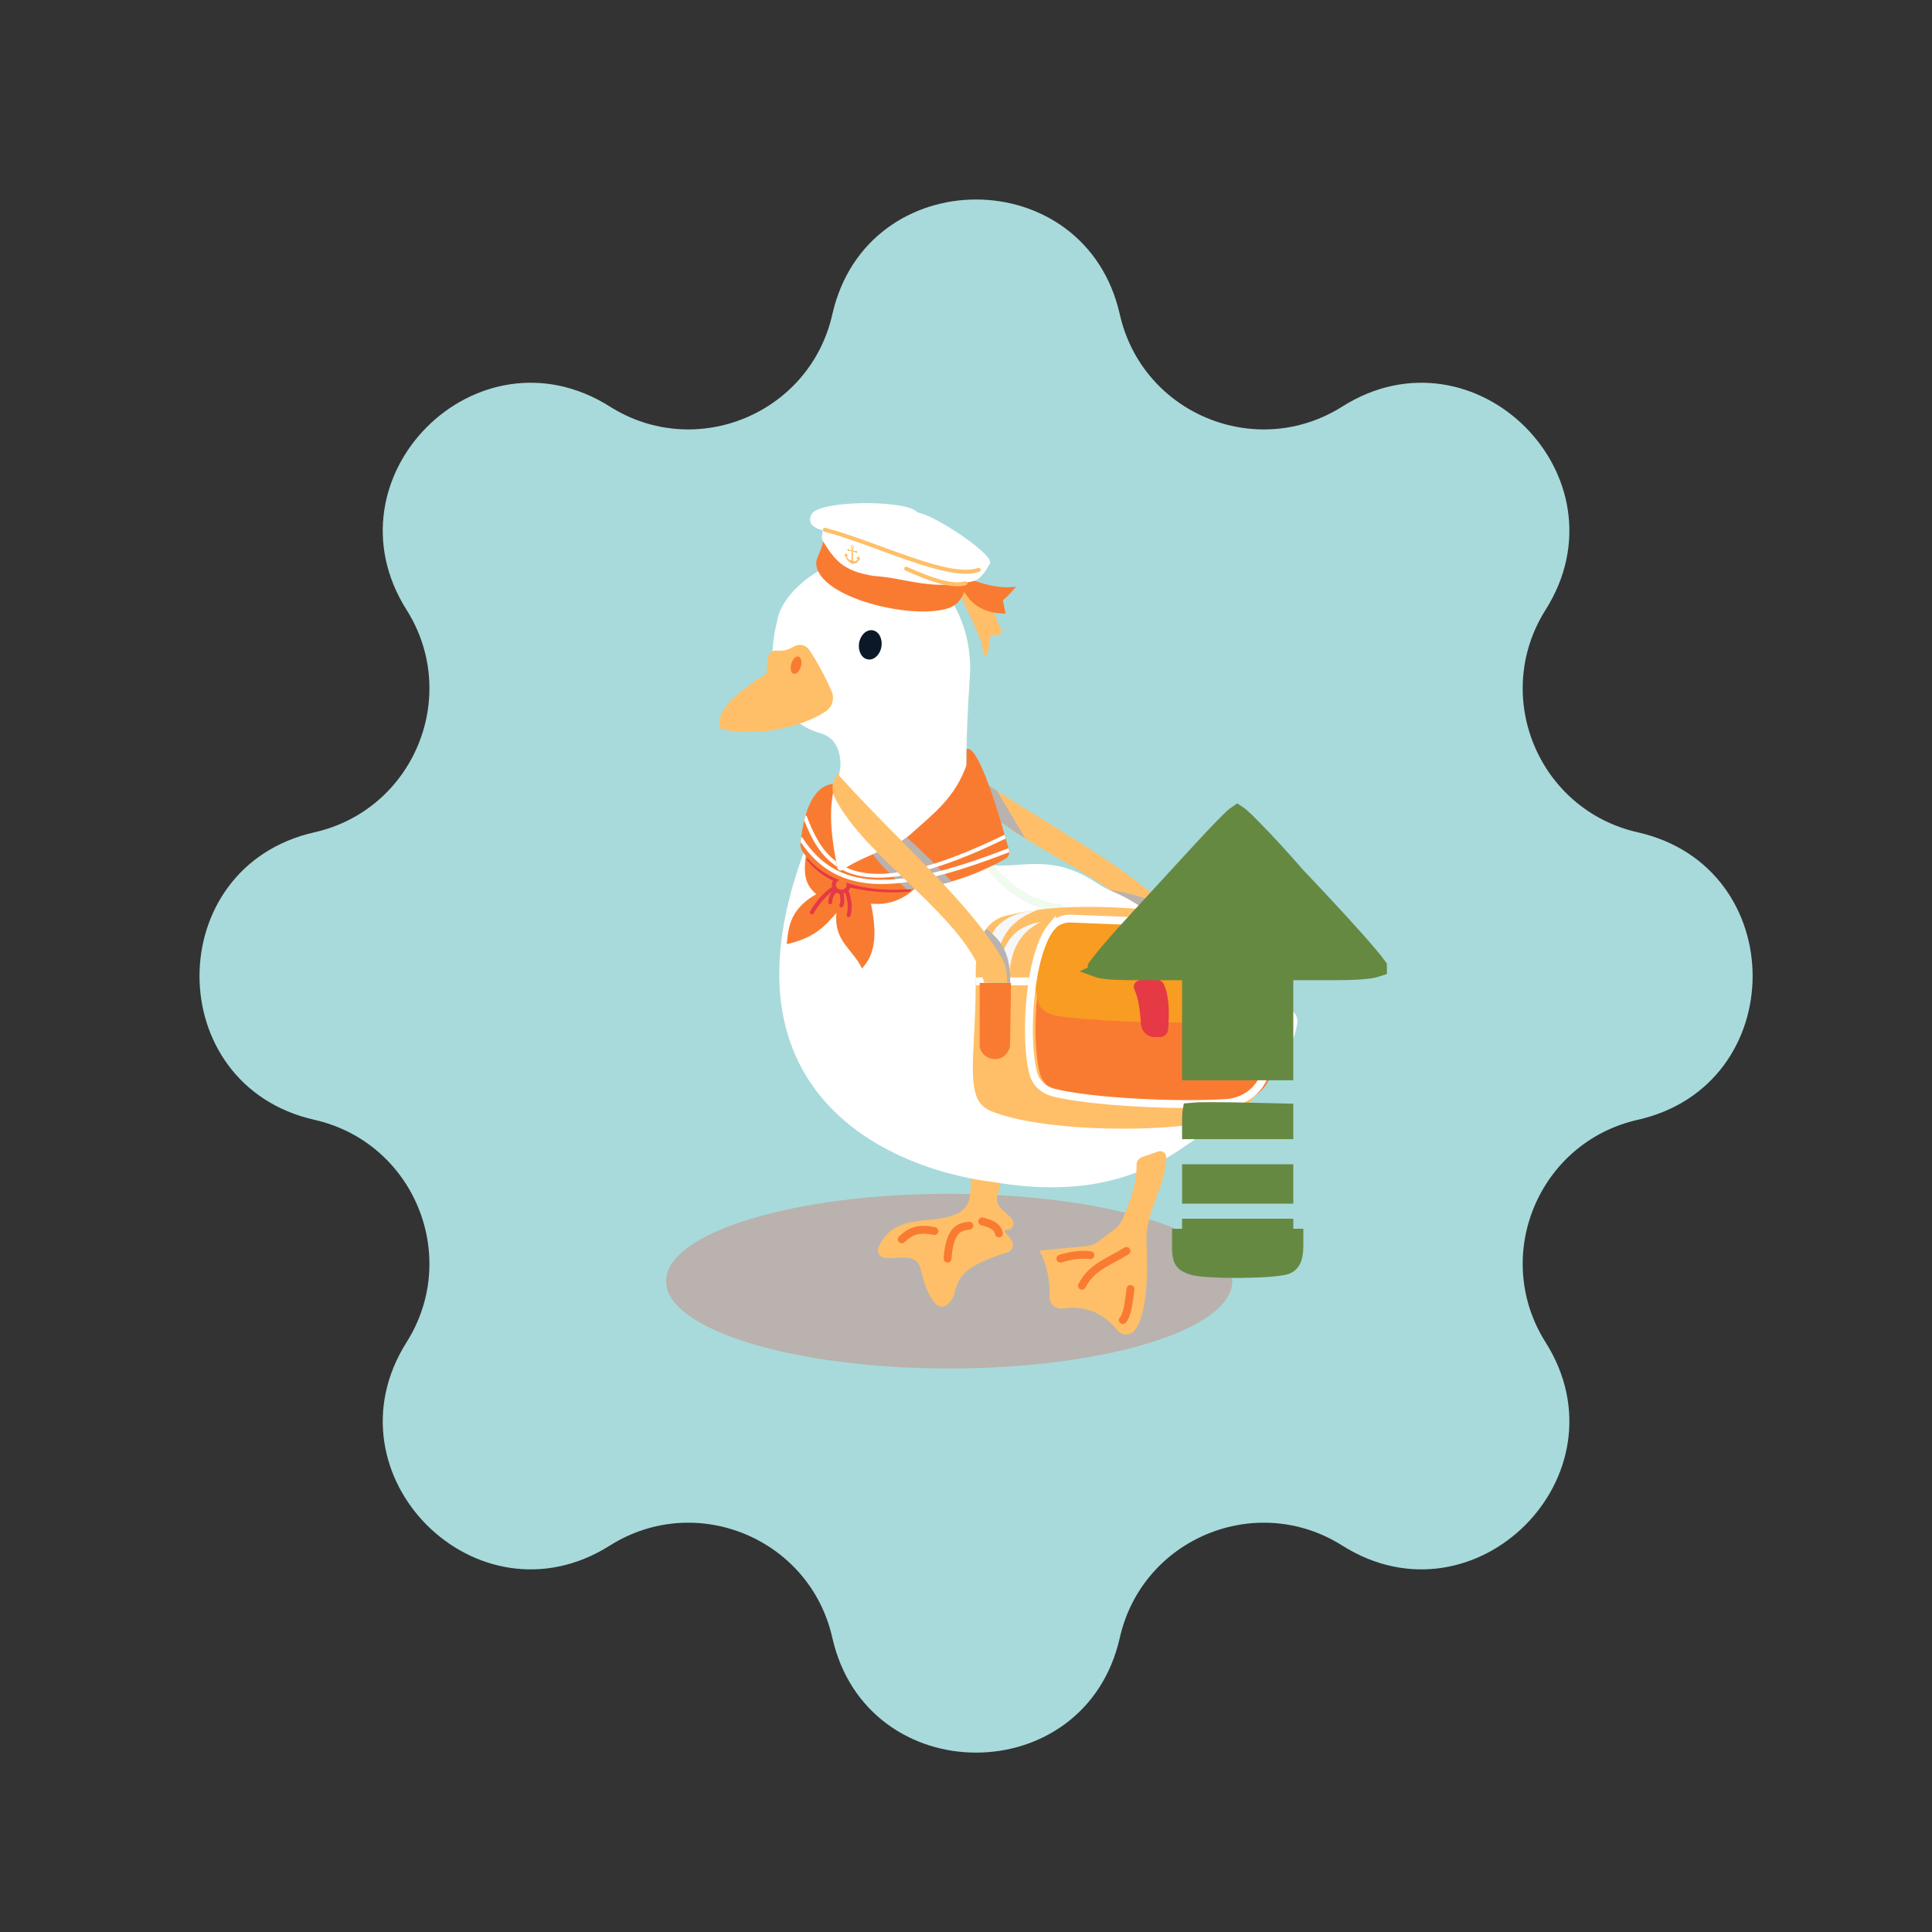 <svg width="96" height="96" viewBox="0 0 96 96" fill="none" xmlns="http://www.w3.org/2000/svg">
<rect x="0" y="0" width="96" height="96" fill="#333333" stroke="none"/>
<path d="M41.357 15.623C43.076 8.01 53.924 8.01 55.643 15.623C56.758 20.557 62.42 22.902 66.696 20.202C73.296 16.034 80.966 23.704 76.798 30.304C74.098 34.58 76.443 40.242 81.377 41.357C88.99 43.076 88.99 53.924 81.377 55.643C76.443 56.758 74.098 62.42 76.798 66.696C80.966 73.296 73.296 80.966 66.696 76.798C62.42 74.098 56.758 76.443 55.643 81.377C53.924 88.99 43.076 88.99 41.357 81.377C40.242 76.443 34.58 74.098 30.304 76.798C23.704 80.966 16.034 73.296 20.202 66.696C22.902 62.42 20.557 56.758 15.623 55.643C8.01 53.924 8.01 43.076 15.623 41.357C20.557 40.242 22.902 34.58 20.202 30.304C16.034 23.704 23.704 16.034 30.304 20.202C34.58 22.902 40.242 20.557 41.357 15.623Z" fill="#A8DADB"/>
<g clip-path="url(#clip0_979_19223)">
<g style="mix-blend-mode:multiply">
<path d="M47.164 68C54.934 68 61.233 66.057 61.233 63.66C61.233 61.262 54.934 59.319 47.164 59.319C39.394 59.319 33.094 61.262 33.094 63.66C33.094 66.057 39.394 68 47.164 68Z" fill="#BAB2AE"/>
</g>
<path d="M58.26 45.344C56.069 43.046 51.936 40.945 48.283 38.462C48.252 38.431 48.239 38.395 48.243 38.35C48.157 38.35 48.117 38.539 48.072 38.732C48.045 38.849 48.05 38.971 48.086 39.087L48.117 39.2C48.153 39.321 48.212 39.434 48.288 39.528C50.451 42.155 56.281 43.86 57.689 46.747L58.804 46.478C58.714 46.104 58.57 45.677 58.255 45.344H58.26Z" fill="#FFBF68"/>
<g style="mix-blend-mode:multiply">
<path d="M57.694 46.752L58.809 46.482C58.719 46.109 58.575 45.681 58.26 45.349C58.139 45.223 58.013 45.097 57.883 44.971C56.911 44.615 55.984 44.323 55.188 44.233C56.308 44.998 57.239 45.812 57.698 46.752H57.694Z" fill="#BAB2AE"/>
</g>
<g style="mix-blend-mode:multiply">
<path d="M49.538 39.294C49.116 39.025 48.697 38.746 48.283 38.467C48.252 38.435 48.239 38.399 48.243 38.354C48.157 38.354 48.117 38.543 48.072 38.737C48.045 38.854 48.05 38.975 48.086 39.092L48.117 39.205C48.153 39.326 48.212 39.438 48.288 39.533C48.927 40.306 49.885 41.004 50.951 41.669L49.534 39.29L49.538 39.294Z" fill="#BAB2AE"/>
</g>
<path d="M48.23 58.24C48.252 58.761 48.248 59.243 48.162 59.598C48.095 59.886 47.906 60.12 47.645 60.259C46.323 60.952 44.519 60.169 43.664 61.937C43.543 62.189 43.709 62.486 43.988 62.508C44.371 62.54 44.807 62.459 45.167 62.504C45.446 62.54 45.675 62.746 45.738 63.021C45.963 63.979 46.233 64.586 46.57 64.852C46.696 64.95 46.871 64.955 47.007 64.865C47.969 64.208 46.66 63.255 50.052 62.234C50.236 62.18 50.371 61.977 50.33 61.793C50.285 61.59 50.096 61.411 49.935 61.226C49.899 61.186 49.926 61.114 49.984 61.114C50.11 61.114 50.245 61.073 50.263 61.019C50.699 60.439 49.444 60.228 49.539 59.499L49.804 58.491L48.23 58.244V58.24Z" fill="#FFBF68"/>
<path d="M44.807 61.581C45.221 61.19 45.621 60.997 46.431 61.172" stroke="#F97B31" stroke-width="0.391" stroke-miterlimit="10" stroke-linecap="round"/>
<path d="M48.167 60.902C47.672 60.961 47.191 61.073 47.083 62.54" stroke="#F97B31" stroke-width="0.391" stroke-miterlimit="10" stroke-linecap="round"/>
<path d="M48.806 60.691C49.166 60.794 49.539 60.88 49.638 61.289" stroke="#F97B31" stroke-width="0.391" stroke-miterlimit="10" stroke-linecap="round"/>
<path d="M41.623 37.203C41.488 36.825 41.168 36.546 40.782 36.438C38.429 35.791 38.042 33.2 38.609 30.883C38.973 28.481 44.303 25.531 47.133 29.633C47.933 30.798 48.284 32.215 48.19 33.623C47.96 37.059 47.893 40.293 48.446 42.753C50.079 43.536 51.842 42.106 54.451 43.846C54.712 44.022 54.99 44.175 55.278 44.296C57.806 45.344 59.925 47.975 61.036 49.707C61.242 50.031 61.589 50.251 61.976 50.283C62.457 50.323 63.024 50.251 63.644 50.103C64.108 49.995 64.535 50.391 64.459 50.858C64.18 52.545 62.803 54.331 58.607 57.142C56.146 58.788 53.245 59.386 49.404 58.743C43.597 58.028 34.462 53.643 40.962 39.947C41.123 39.605 41.317 39.276 41.497 38.944C41.794 38.404 41.848 37.828 41.627 37.198L41.623 37.203Z" fill="white"/>
<path d="M56.753 57.493L57.545 57.218C57.752 57.147 57.963 57.304 57.954 57.524C57.918 58.865 57.05 59.998 56.969 61.384C56.96 61.519 56.969 61.653 56.969 61.788C57.077 64.091 56.861 65.463 56.389 66.088C56.164 66.381 55.759 66.376 55.521 66.093C54.837 65.274 53.965 64.843 52.8 65.018C52.453 65.072 52.143 64.793 52.152 64.442C52.17 63.578 52.012 62.809 51.653 62.144L54.019 61.91C54.221 61.892 54.41 61.815 54.572 61.694L55.395 61.069C55.57 60.938 55.705 60.758 55.791 60.56C56.178 59.647 56.501 58.748 56.474 57.902C56.47 57.718 56.582 57.551 56.753 57.493Z" fill="#FFBF68"/>
<path d="M52.687 62.54C53.182 62.391 53.681 62.31 54.181 62.369" stroke="#F97B31" stroke-width="0.391" stroke-miterlimit="10" stroke-linecap="round"/>
<path d="M55.975 62.157C55.148 62.684 54.243 62.931 53.762 63.889" stroke="#F97B31" stroke-width="0.391" stroke-miterlimit="10" stroke-linecap="round"/>
<path d="M56.173 64.046C56.092 64.752 55.998 65.391 55.791 65.594" stroke="#F97B31" stroke-width="0.391" stroke-miterlimit="10" stroke-linecap="round"/>
<path d="M38.569 32.332C38.596 32.332 38.623 32.332 38.654 32.336C38.892 32.35 39.135 32.3 39.347 32.179C39.414 32.138 39.491 32.102 39.567 32.075C39.805 31.985 40.075 32.089 40.219 32.3C40.656 32.961 41.015 33.645 41.321 34.342C41.479 34.702 41.357 35.129 41.029 35.35C39.752 36.191 37.529 36.605 35.924 36.245C35.82 36.222 35.748 36.132 35.739 36.029C35.69 35.291 36.446 34.491 38.083 33.474C38.105 33.209 38.132 32.939 38.164 32.669C38.186 32.467 38.366 32.318 38.569 32.327V32.332Z" fill="#FFBF68"/>
<path d="M47.533 29.138C47.681 29.566 48.599 31.374 48.752 31.913C48.779 32.075 48.828 32.287 48.927 32.638C49.337 32.264 48.972 31.9 49.3 31.545C49.516 31.581 49.683 31.536 49.809 31.414C49.665 31.086 49.516 30.762 49.373 30.438L48.113 28.886L47.528 29.138H47.533Z" fill="#FFBF68"/>
<path d="M48.113 28.742C49.161 29.165 49.894 29.233 50.488 29.152C50.263 29.417 50.043 29.66 49.831 29.831C49.881 30.069 49.93 30.294 49.971 30.497C49.08 30.451 48.235 30.258 47.704 28.985L48.113 28.742Z" fill="#F97B31"/>
<path d="M40.907 26.862C40.84 27.348 40.538 27.721 40.556 28.005C40.642 29.696 45.311 30.82 47.123 30.222C47.429 30.119 47.681 29.898 47.825 29.61C47.956 29.345 48.05 29.111 48.117 28.9C44.739 28.895 41.888 28.445 40.907 26.862Z" fill="#F97B31"/>
<path d="M40.318 25.571C40.606 24.865 44.83 24.82 45.522 25.405C45.576 25.45 45.644 25.481 45.711 25.495C46.633 25.711 49.507 27.64 49.179 28.027C49.17 28.036 49.161 28.05 49.157 28.059C48.999 28.346 48.837 28.567 48.671 28.715C48.581 28.796 48.468 28.85 48.347 28.882C46.273 29.367 45.045 28.724 43.444 28.621C41.861 28.392 41.456 27.78 40.907 26.916C40.853 26.831 40.831 26.727 40.844 26.624L40.885 26.358C40.426 26.228 40.12 26.021 40.314 25.571H40.318Z" fill="white"/>
<path d="M40.988 26.322C43.624 27.024 47.146 28.841 48.63 28.315" stroke="#FFBF68" stroke-width="0.198" stroke-miterlimit="10" stroke-linecap="round"/>
<path d="M45.028 28.257C46.228 28.796 47.308 29.179 47.969 28.981" stroke="#FFBF68" stroke-width="0.198" stroke-miterlimit="10" stroke-linecap="round"/>
<path d="M42.014 27.636C42.014 27.636 41.973 27.645 41.955 27.649C41.955 27.64 41.955 27.636 41.96 27.627C41.969 27.591 41.982 27.559 41.996 27.528C42.005 27.51 42.014 27.492 42.027 27.479C42.077 27.528 42.113 27.586 42.144 27.649C42.122 27.645 42.099 27.64 42.077 27.636C42.095 27.681 42.117 27.721 42.149 27.762C42.176 27.789 42.203 27.816 42.239 27.829C42.248 27.829 42.257 27.838 42.27 27.838C42.288 27.838 42.306 27.829 42.306 27.811C42.306 27.798 42.306 27.78 42.306 27.766C42.306 27.645 42.311 27.523 42.315 27.398C42.315 27.398 42.315 27.398 42.315 27.393C42.315 27.393 42.315 27.393 42.311 27.393C42.279 27.384 42.243 27.38 42.212 27.37H42.207C42.194 27.389 42.167 27.393 42.144 27.38C42.122 27.366 42.104 27.339 42.108 27.317C42.108 27.29 42.131 27.276 42.153 27.276C42.176 27.276 42.198 27.294 42.207 27.317C42.207 27.317 42.207 27.317 42.212 27.321C42.243 27.33 42.279 27.334 42.311 27.343C42.311 27.343 42.311 27.343 42.315 27.343C42.315 27.317 42.315 27.285 42.315 27.258C42.315 27.258 42.315 27.254 42.315 27.249C42.284 27.227 42.266 27.191 42.27 27.155C42.27 27.119 42.297 27.096 42.333 27.096C42.374 27.096 42.414 27.128 42.428 27.168C42.441 27.213 42.428 27.254 42.387 27.263C42.383 27.263 42.383 27.263 42.383 27.271C42.383 27.299 42.383 27.326 42.383 27.357C42.383 27.357 42.383 27.357 42.383 27.361C42.383 27.361 42.383 27.361 42.387 27.361C42.423 27.37 42.455 27.375 42.491 27.384C42.491 27.384 42.491 27.384 42.495 27.384C42.509 27.366 42.531 27.357 42.558 27.37C42.585 27.384 42.599 27.411 42.599 27.438C42.599 27.465 42.581 27.479 42.553 27.479C42.531 27.479 42.509 27.46 42.495 27.438C42.495 27.438 42.495 27.438 42.491 27.433C42.455 27.424 42.423 27.42 42.387 27.411C42.387 27.411 42.387 27.411 42.387 27.416C42.387 27.555 42.387 27.69 42.383 27.829C42.383 27.852 42.401 27.87 42.423 27.879C42.464 27.888 42.5 27.883 42.531 27.87C42.567 27.852 42.59 27.825 42.608 27.793C42.612 27.784 42.617 27.775 42.621 27.766C42.599 27.762 42.576 27.753 42.553 27.748C42.553 27.726 42.644 27.64 42.675 27.631C42.679 27.64 42.684 27.649 42.688 27.658C42.706 27.694 42.715 27.726 42.724 27.762C42.729 27.789 42.733 27.811 42.742 27.838C42.742 27.838 42.742 27.838 42.742 27.847C42.72 27.834 42.702 27.816 42.684 27.802C42.684 27.811 42.679 27.82 42.675 27.834C42.648 27.906 42.599 27.955 42.522 27.987C42.495 27.996 42.468 28 42.437 28.005C42.405 28.009 42.378 28.018 42.351 28.032C42.347 28.032 42.342 28.032 42.338 28.032C42.306 27.996 42.266 27.969 42.225 27.942C42.14 27.883 42.081 27.811 42.045 27.721C42.036 27.699 42.027 27.672 42.023 27.649L42.014 27.636ZM42.387 27.195C42.387 27.173 42.369 27.15 42.347 27.146C42.324 27.141 42.306 27.155 42.306 27.177C42.306 27.2 42.324 27.222 42.347 27.227C42.369 27.231 42.387 27.218 42.387 27.195Z" fill="#FFBF68"/>
<path d="M42.387 27.195C42.387 27.218 42.369 27.231 42.347 27.227C42.324 27.222 42.306 27.2 42.306 27.177C42.306 27.155 42.324 27.141 42.347 27.146C42.369 27.15 42.387 27.173 42.387 27.195Z" fill="white"/>
<path d="M39.793 33.121C39.861 32.885 39.81 32.662 39.678 32.624C39.547 32.587 39.386 32.748 39.318 32.984C39.249 33.22 39.301 33.443 39.432 33.48C39.563 33.518 39.725 33.357 39.793 33.121Z" fill="#F97B31"/>
<path d="M40.156 41.863C39.868 43.329 39.94 43.891 40.556 44.431C39.266 45.173 39.176 46.041 39.095 46.914C40.485 46.608 41.015 45.987 41.56 45.367C41.425 46.779 42.374 47.152 42.833 48.124C43.246 47.651 43.71 46.945 43.278 44.903C44.447 45.016 45.27 44.458 45.86 43.716C44.569 43.122 43.138 43.122 41.587 43.608C41.204 42.78 40.75 42.151 40.161 41.858L40.156 41.863Z" fill="#F97B31"/>
<path d="M41.802 44.314C42.006 44.314 42.171 44.159 42.171 43.968C42.171 43.776 42.006 43.621 41.802 43.621C41.599 43.621 41.434 43.776 41.434 43.968C41.434 44.159 41.599 44.314 41.802 44.314Z" stroke="#E53945" stroke-width="0.198" stroke-miterlimit="10"/>
<path d="M41.469 44.112C41.02 44.373 40.655 44.804 40.34 45.335" stroke="#E53945" stroke-width="0.198" stroke-miterlimit="10" stroke-linecap="round"/>
<path d="M41.55 44.22C41.379 44.377 41.258 44.566 41.253 44.836" stroke="#E53945" stroke-width="0.198" stroke-miterlimit="10" stroke-linecap="round"/>
<path d="M41.802 44.314C41.865 44.624 41.883 44.876 41.802 44.993" stroke="#E53945" stroke-width="0.198" stroke-miterlimit="10" stroke-linecap="round"/>
<path d="M42.05 44.22C42.221 44.678 42.279 45.106 42.167 45.475" stroke="#E53945" stroke-width="0.198" stroke-miterlimit="10" stroke-linecap="round"/>
<path d="M42.193 43.999C43.053 44.161 43.876 44.314 45.162 44.206" stroke="#E53945" stroke-width="0.198" stroke-miterlimit="10" stroke-linecap="round"/>
<path d="M40.197 42.699C40.525 43.1 40.948 43.45 41.537 43.72" stroke="#E53945" stroke-width="0.198" stroke-miterlimit="10" stroke-linecap="round"/>
<path d="M41.496 38.948C41.132 40.266 41.316 41.651 41.609 43.127C41.631 43.239 41.762 43.293 41.856 43.23C42.252 42.956 42.873 42.632 44.101 42.151C44.537 41.98 44.942 41.732 45.288 41.417C46.417 40.401 47.452 39.636 48.027 38.013C48.027 37.869 48.027 37.725 48.027 37.567V37.225C48.5 36.987 49.327 39.312 50.137 42.241C50.182 42.407 50.11 42.587 49.962 42.672C45.724 45.065 41.254 44.467 39.882 42.317C39.796 42.187 39.76 42.034 39.774 41.876C39.967 40.145 40.475 38.971 41.496 38.944V38.948Z" fill="#F97B31"/>
<g style="mix-blend-mode:multiply">
<path d="M45.059 41.606C44.766 41.831 44.443 42.016 44.101 42.151C43.831 42.254 43.592 42.353 43.377 42.447C43.727 42.96 44.334 43.559 45.072 44.197C45.783 44.148 46.529 44.017 47.29 43.801C46.593 43.059 45.855 42.326 45.059 41.606Z" fill="#BAB2AE"/>
</g>
<path d="M41.595 43.077C41.577 42.983 41.559 42.893 41.541 42.798C40.817 42.254 40.412 41.417 40.093 40.572C40.08 40.54 40.057 40.522 40.03 40.513C40.008 40.594 39.985 40.68 39.963 40.77C40.313 41.665 40.763 42.533 41.6 43.073L41.595 43.077Z" fill="white"/>
<path d="M49.917 41.485C49.917 41.485 49.908 41.485 49.899 41.485C46.291 43.244 43.777 43.797 42.212 43.176C42.153 43.154 42.099 43.127 42.041 43.1C41.973 43.14 41.91 43.185 41.852 43.221C41.946 43.271 42.041 43.316 42.14 43.356C42.572 43.527 43.075 43.612 43.647 43.612C45.207 43.612 47.299 42.969 49.971 41.665C49.953 41.602 49.934 41.539 49.917 41.476V41.485Z" fill="white"/>
<path d="M50.133 42.245C50.124 42.214 50.115 42.182 50.106 42.151C50.106 42.151 50.101 42.151 50.097 42.151C44.339 44.386 41.569 44.246 39.877 41.633C39.859 41.606 39.837 41.593 39.81 41.593C39.801 41.674 39.788 41.755 39.779 41.836C40.71 43.221 41.942 43.887 43.651 43.927C43.705 43.927 43.759 43.927 43.818 43.927C45.37 43.927 47.335 43.432 50.146 42.344C50.146 42.312 50.146 42.276 50.137 42.245H50.133Z" fill="white"/>
<path d="M49.318 43.23C50.317 44.346 51.324 44.944 52.665 45.133" stroke="#F0FAEF" stroke-width="0.391" stroke-miterlimit="10" stroke-linecap="round"/>
<path d="M43.797 32.134C43.863 31.734 43.668 31.369 43.361 31.319C43.055 31.269 42.753 31.552 42.688 31.951C42.622 32.351 42.817 32.716 43.124 32.766C43.43 32.816 43.732 32.533 43.797 32.134Z" fill="#0B1828"/>
<path d="M48.482 48.763C48.482 51.745 48.131 53.431 48.531 54.506C48.648 54.817 48.891 55.055 49.197 55.19C51.63 56.242 58.184 56.386 61.049 55.514C61.903 55.253 62.52 54.506 62.592 53.616C62.727 51.916 62.007 49.99 62.331 47.917C62.65 46.289 61.777 45.695 60.361 45.574C60.199 45.56 60.037 45.547 59.879 45.524C55.957 44.98 52.597 44.863 50.195 45.456C49.161 45.632 48.41 46.37 48.486 48.763H48.482Z" fill="#FFBF68"/>
<path d="M49.044 47.053C49.318 46.023 49.907 45.394 51.608 45.2C50.321 45.677 49.422 46.486 49.494 48.668H48.909C48.868 48.29 48.859 47.858 49.048 47.058L49.044 47.053Z" fill="#F6F7F9"/>
<path d="M49.795 47.417C50.056 46.621 50.6 45.978 51.72 45.816C50.771 46.257 50.177 47.13 50.141 48.659H49.692C49.66 48.367 49.651 48.034 49.8 47.413L49.795 47.417Z" fill="#F6F7F9"/>
<path d="M48.482 48.763H51.306" stroke="white" stroke-width="0.391" stroke-miterlimit="10"/>
<g style="mix-blend-mode:multiply">
<path d="M49.008 46.149C48.913 46.28 48.828 46.432 48.761 46.608L49.215 48.839H50.195C50.218 47.526 49.867 46.806 49.012 46.149H49.008Z" fill="#BAB2AE"/>
</g>
<path d="M48.684 48.839H50.24L50.187 52.01C49.917 52.937 48.806 52.725 48.68 52.01V48.839H48.684Z" fill="#F97B31"/>
<path d="M52.597 46.028C51.473 47.355 51.203 51.565 51.675 53.35C51.797 53.809 52.188 54.164 52.683 54.29C54.446 54.74 58.651 54.969 61.256 54.808C62.358 54.74 63.221 53.904 63.248 52.883C63.289 51.326 62.771 49.325 62.74 47.944C62.672 46.842 61.953 46.235 60.747 45.992C60.455 45.933 60.154 45.906 59.852 45.897L53.555 45.645C53.191 45.632 52.822 45.762 52.597 46.032V46.028Z" fill="#F97B31"/>
<path d="M52.548 45.857C51.473 46.603 51.212 48.965 51.662 49.968C51.779 50.224 52.152 50.427 52.624 50.494C54.311 50.746 58.337 50.877 60.833 50.782C61.89 50.742 62.713 50.274 62.74 49.703C62.781 48.83 62.281 47.706 62.254 46.932C62.191 46.311 61.499 45.974 60.347 45.834C60.064 45.803 59.776 45.789 59.488 45.78L53.461 45.636C53.11 45.627 52.759 45.704 52.543 45.852L52.548 45.857Z" fill="#F89C22"/>
<path d="M52.269 46.028C51.145 47.355 50.875 51.565 51.347 53.35C51.468 53.809 51.86 54.164 52.354 54.29C54.118 54.74 58.323 54.969 60.928 54.808C62.029 54.74 62.893 53.904 62.92 52.883C62.961 51.326 62.443 49.325 62.412 47.944C62.344 46.842 61.625 46.235 60.419 45.992C60.127 45.933 59.825 45.906 59.524 45.897L53.227 45.645C52.863 45.632 52.494 45.762 52.269 46.032V46.028Z" stroke="white" stroke-width="0.391" stroke-miterlimit="10"/>
<path d="M49.777 47.606C48.194 44.854 44.672 41.84 41.712 38.561C41.69 38.525 41.685 38.485 41.699 38.444C41.618 38.422 41.533 38.597 41.443 38.777C41.389 38.885 41.366 39.007 41.371 39.123V39.24C41.384 39.366 41.411 39.488 41.465 39.6C42.945 42.663 48.208 45.699 48.896 48.834H50.043C50.043 48.448 50.002 47.998 49.777 47.602V47.606Z" fill="#FFBF68"/>
<path d="M56.367 49.158C56.295 49.005 56.362 48.825 56.511 48.749C56.902 48.547 57.608 48.556 57.815 48.875C58.098 49.451 58.112 50.269 58.044 51.151C58.031 51.362 57.851 51.529 57.639 51.529H57.37C57.023 51.529 56.731 51.263 56.699 50.917C56.641 50.26 56.596 49.667 56.367 49.163V49.158Z" fill="#E53945"/>
</g>
<path d="M59.679 42.353L59.679 42.353C58.875 43.228 57.351 44.886 56.292 46.038C55.768 46.608 55.293 47.152 54.951 47.567C54.78 47.775 54.646 47.946 54.557 48.069C54.557 48.07 54.556 48.071 54.556 48.071C54.575 48.078 54.599 48.085 54.629 48.093C54.941 48.173 55.525 48.207 56.605 48.207H58.737H59.237V48.707V52.626V53.179H61.5H63.763V52.626V48.707V48.207H64.263H66.25C67.273 48.207 67.907 48.164 68.277 48.078C68.333 48.065 68.378 48.052 68.414 48.04C68.414 48.039 68.414 48.039 68.414 48.039C68.308 47.894 68.152 47.699 67.955 47.467C67.565 47.003 67.04 46.418 66.512 45.841C65.984 45.264 65.456 44.7 65.059 44.279C64.861 44.069 64.696 43.895 64.581 43.773L64.447 43.632L64.411 43.596L64.403 43.586L64.4 43.584L64.4 43.583L64.4 43.583L64.761 43.237L64.4 43.583L64.391 43.574L64.383 43.565L64.383 43.565L64.383 43.565L64.382 43.564L64.381 43.562L64.373 43.553L64.342 43.518L64.228 43.387C64.129 43.275 63.992 43.118 63.833 42.94C63.514 42.581 63.114 42.139 62.781 41.791C62.394 41.387 62.111 41.092 61.892 40.878C61.687 40.677 61.563 40.573 61.486 40.522C61.462 40.539 61.425 40.564 61.371 40.604M59.679 42.353L61.371 40.604L61.371 40.604M59.679 42.353C60.078 41.918 60.474 41.499 60.79 41.174M59.679 42.353L60.79 41.174M61.371 40.604C61.371 40.604 61.371 40.604 61.371 40.604M61.371 40.604L61.371 40.604M63.763 61.556H64.263V61.852C64.263 62.428 64.168 62.692 63.918 62.81C63.433 63.04 59.908 63.07 59.267 62.85C58.799 62.69 58.737 62.573 58.737 61.862V61.556H59.237M63.763 61.556V61.056H61.5H59.237V61.556M63.763 61.556H61.5H59.237M63.763 61.556V61.852C63.763 62.125 63.739 62.264 63.714 62.333C63.71 62.345 63.706 62.353 63.703 62.358M59.237 61.556V61.862C59.237 62.038 59.241 62.154 59.251 62.236C59.255 62.273 59.259 62.296 59.263 62.31M59.263 62.31C59.286 62.322 59.334 62.345 59.429 62.377C59.458 62.387 59.54 62.406 59.693 62.425C59.837 62.443 60.017 62.458 60.224 62.47C60.639 62.494 61.144 62.503 61.647 62.499C62.15 62.495 62.644 62.477 63.038 62.446C63.236 62.431 63.402 62.413 63.528 62.393C63.632 62.377 63.683 62.363 63.7 62.359C63.701 62.359 63.703 62.358 63.703 62.358M59.263 62.31C59.266 62.323 59.268 62.328 59.268 62.328C59.268 62.328 59.268 62.328 59.267 62.326C59.258 62.309 59.246 62.3 59.246 62.3C59.246 62.3 59.25 62.304 59.263 62.31ZM63.703 62.358C63.701 62.362 63.7 62.364 63.7 62.364C63.7 62.364 63.7 62.363 63.701 62.362C63.702 62.361 63.703 62.36 63.704 62.359C63.704 62.359 63.704 62.359 63.704 62.359C63.706 62.358 63.707 62.357 63.707 62.357C63.707 62.357 63.706 62.358 63.704 62.359L63.704 62.359C63.706 62.357 63.706 62.357 63.703 62.358ZM60.79 41.174C60.948 41.012 61.085 40.874 61.191 40.771M60.79 41.174L61.191 40.771M61.191 40.771C61.244 40.72 61.287 40.678 61.321 40.648M61.191 40.771L61.321 40.648M61.321 40.648C61.352 40.62 61.367 40.607 61.371 40.604M61.321 40.648L61.371 40.604M59.249 55.304C59.25 55.297 59.25 55.291 59.251 55.285C59.343 55.275 59.673 55.266 60.176 55.266C60.672 55.265 61.298 55.273 61.932 55.288L63.763 55.331V55.723V56.103H61.5H59.237V55.725C59.237 55.532 59.24 55.4 59.249 55.304ZM59.237 59.309V58.83V58.35H61.5H63.763V58.83V59.309H61.5H59.237Z" fill="#668942" stroke="#668942"/>
<defs>
<clipPath id="clip0_979_19223">
<rect width="31.373" height="43" fill="white" transform="translate(33.094 25)"/>
</clipPath>
</defs>
</svg>
